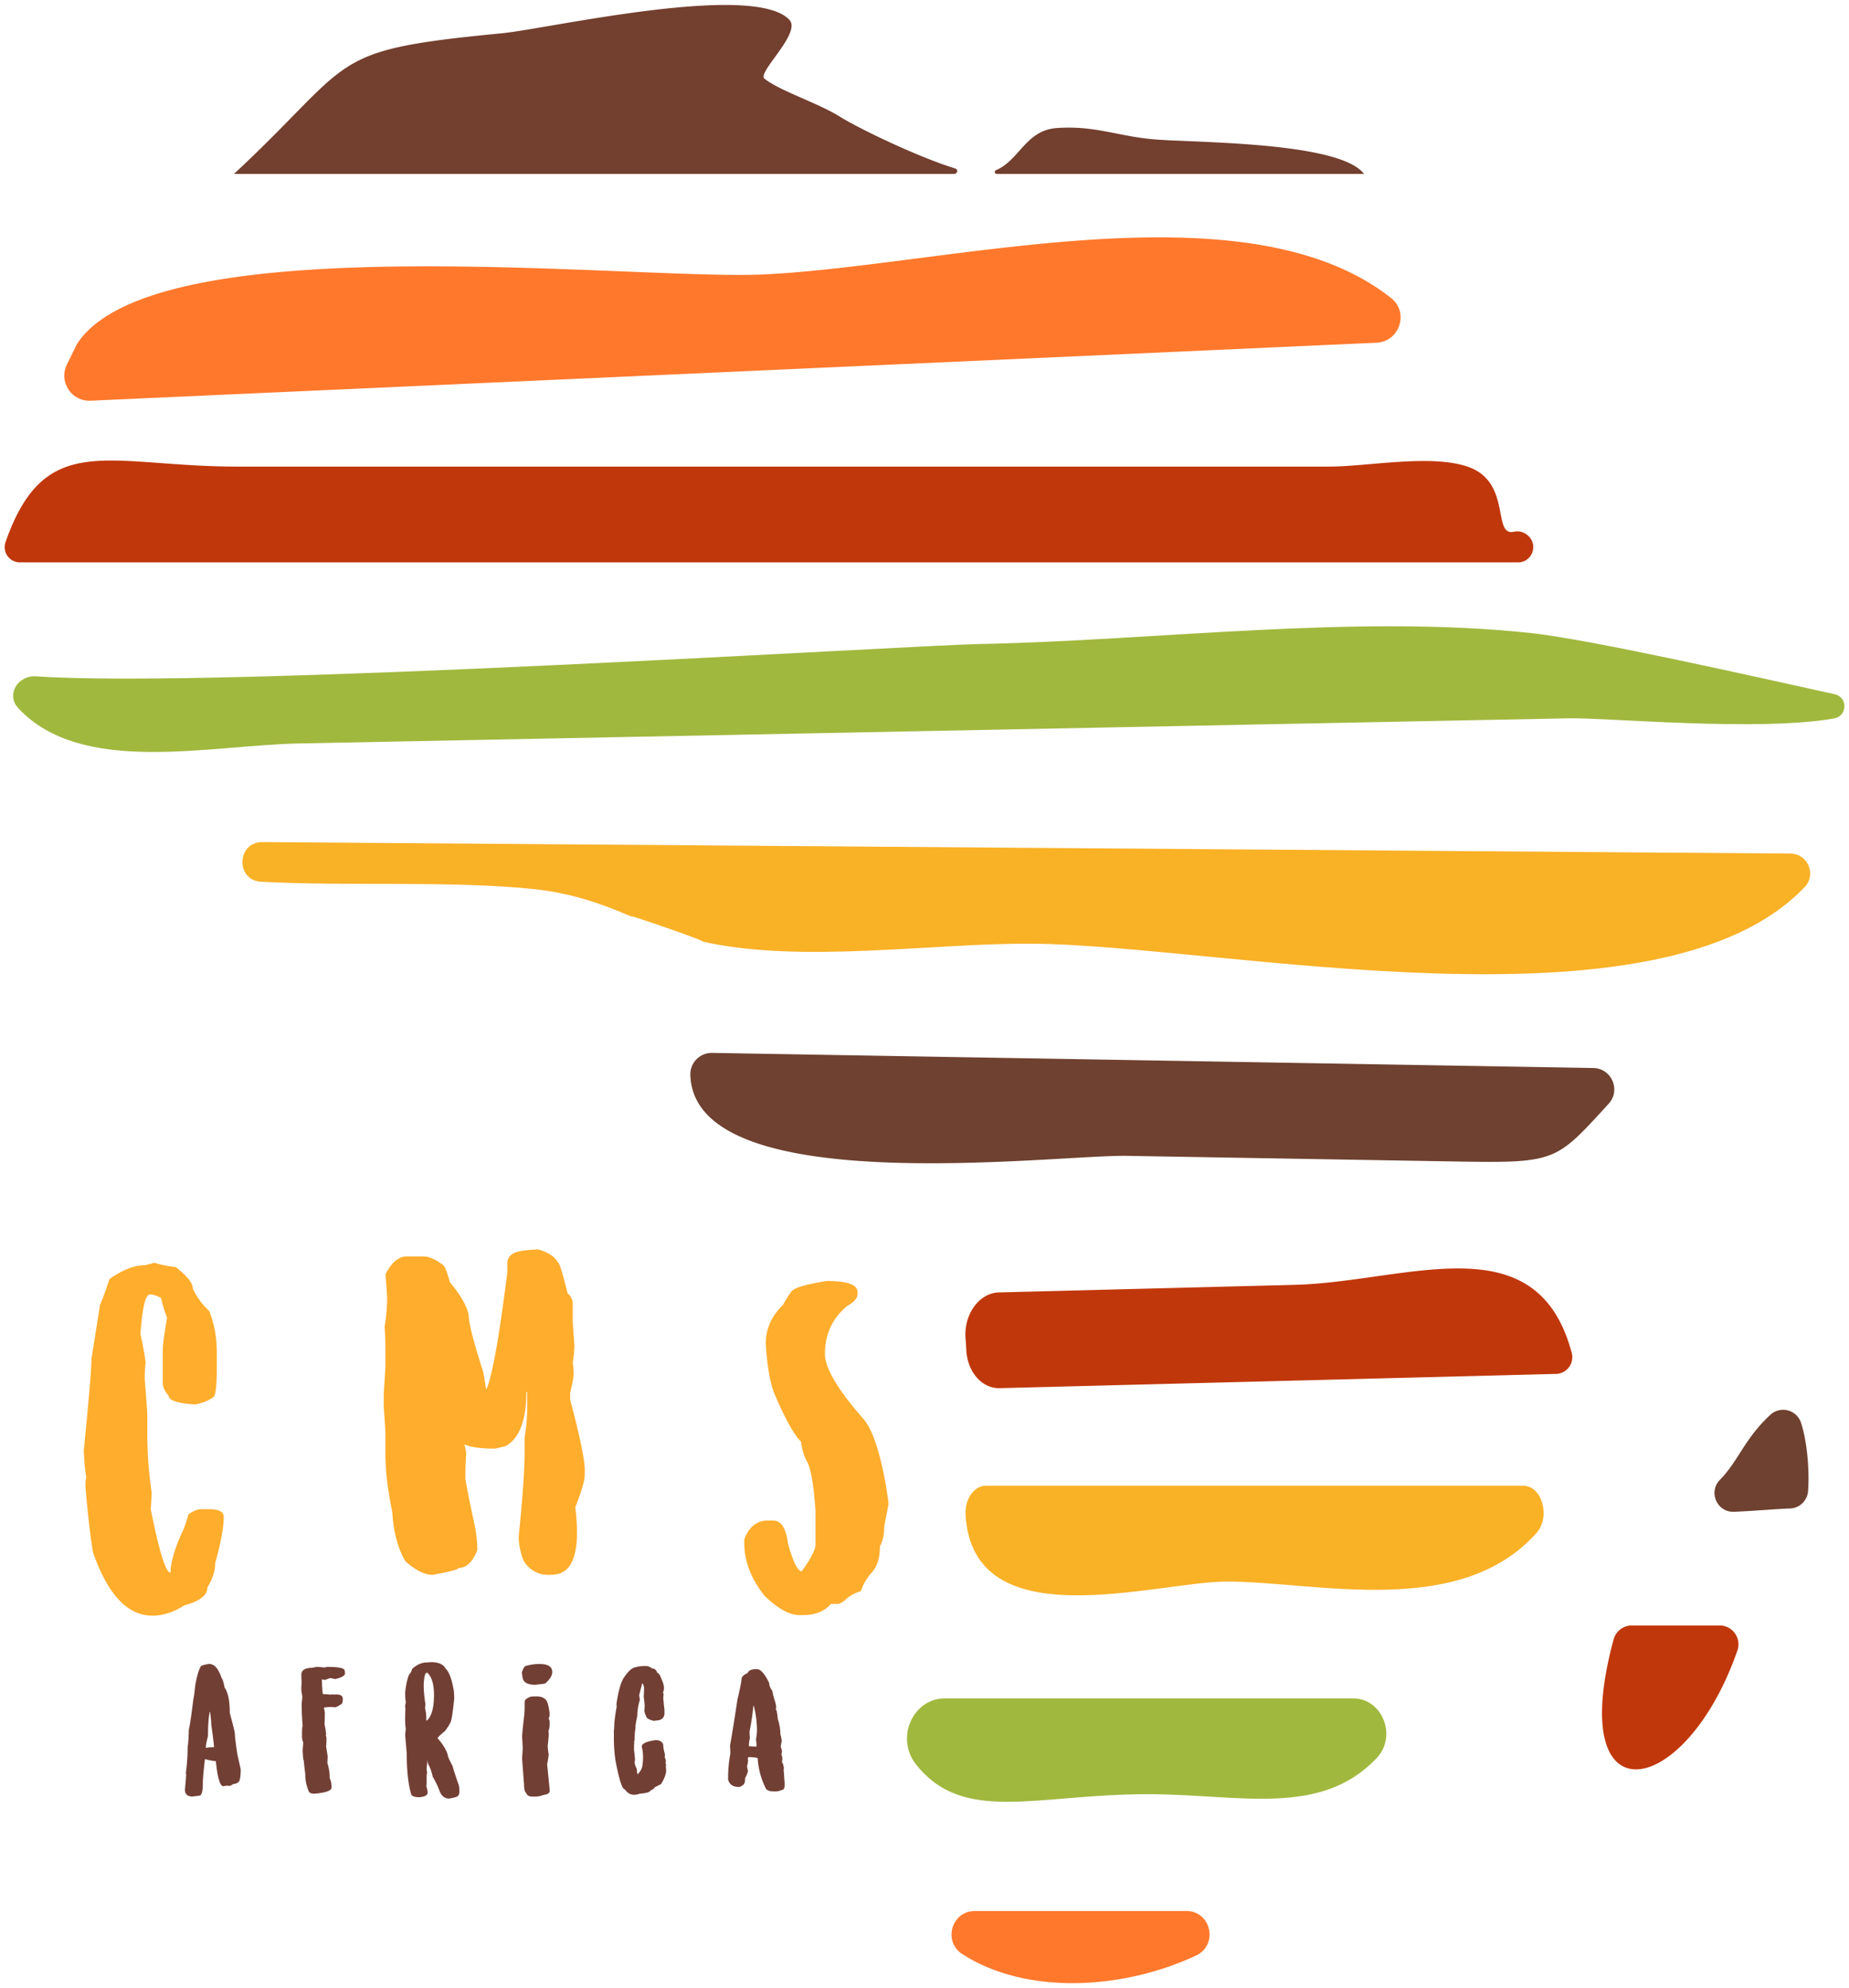 <svg id="Layer_1" data-name="Layer 1" xmlns="http://www.w3.org/2000/svg" viewBox="0 0 1860 2000"><defs><style>.cls-1{fill:#6f4130;}.cls-2{fill:#c0370b;}.cls-3{fill:#ff782c;}.cls-4{fill:#f9b126;}.cls-5{fill:#a1b83e;}.cls-6{fill:#733f2f;}.cls-7{fill:#ffad2c;}.cls-8{fill:#723f35;}</style></defs><title>CMS Africa Logo - Color</title><path class="cls-1" d="M1780.89,1423.25c-26,24-32,46.27-50.74,65.44-12,12.24-2.83,32.86,14.26,32.13,21.19-.9,41.5-2.81,56.21-3.33a18.84,18.84,0,0,0,18.18-17.34c1.49-19.39-.56-49.05-7.08-68.92A18.94,18.94,0,0,0,1780.89,1423.25Z"/><path class="cls-2" d="M1623.24,1649.1c-49.76,183.87,72.38,161.21,124.52,11.17a18.92,18.92,0,0,0-17.91-25.08h-88.36A18.9,18.9,0,0,0,1623.24,1649.1Z"/><path class="cls-3" d="M76.66,347.63l-9.37,19.1A25.26,25.26,0,0,0,91.11,403.1l1293.56-58.34c23.26-1.05,33-30.5,14.71-44.93-147.47-116.47-448.57-32-632.33-23.71C637.14,282,159.67,226,78.44,344.55A24.66,24.66,0,0,0,76.66,347.63Z"/><path class="cls-2" d="M971.37,1347.4c.35,3.61.48,7.23.67,10.85,1.19,21.82,15.66,38.66,33.58,38.2l559.64-14.34a16.81,16.81,0,0,0,15.84-21.06c-35.24-132.34-165.7-71.43-278.83-68.53l-297.37,7.62C984.68,1300.66,969,1322.78,971.37,1347.4Z"/><path class="cls-4" d="M991.84,1494.59c-12,0-21.41,13.47-20.52,29.22,7.15,126.46,191.37,67.19,262.94,67.19,89.53,0,233.43,38.09,311.22-48.68,14.61-16.3,5.86-47.73-13.3-47.73Z"/><path class="cls-5" d="M36.6,680.38c-19.17-1.32-30.57,18.77-18.25,32,63.7,68.31,191,37.34,282.38,35.53l625-12.38,652-12.92c38.88-.77,191.22,13.62,267.34.11,13.41-2.39,13.87-21.43.57-24.35-77-16.93-245-55-305.36-61.51-177.07-19.08-375.93,7.44-554.42,11C911.67,649.28,218.92,693,36.6,680.38Z"/><path class="cls-5" d="M950.55,1708.5c-32.29,0-49.94,39.9-29.27,66.19,47.69,60.69,120.56,30.21,233.48,30.21,91.53,0,173,23.61,229.94-36.08,21.11-22.14,6.08-60.32-23.62-60.32Z"/><path class="cls-3" d="M968,1965.73c63.55,41.06,160.13,36.44,235,1.59,22.92-10.67,15.52-44.92-9.76-44.92H980.73C957.25,1922.4,948.3,1953,968,1965.73Z"/><path class="cls-1" d="M716.31,1059.19a21.5,21.5,0,0,0-21.85,22.13c3.66,127.12,366.37,80.19,439.11,81.44l322.62,5.53c110.11,1.89,107.26,1.74,162-57.9,12.52-13.64,3.07-35.68-15.44-36Z"/><path class="cls-6" d="M1003.07,175h369.07c-23.39-31.44-160.37-31.42-206.6-34.46-39.66-2.6-61.76-14.42-102.08-11.77-31.68,2.08-37.69,32.18-61.47,42.42a2,2,0,0,0-1.34,1.79v0A2.27,2.27,0,0,0,1003.07,175Z"/><path class="cls-6" d="M962.72,173.14c.69-1.49-.22-3.18-2-3.73-38.76-11.92-98.52-41.16-115.06-51.59C822.87,103.48,784.7,91.63,769,79.13c-7.67-6.09,37.6-46,25.07-59.21-36.4-38.5-243.37,9.15-289.48,13.59C326.05,50.73,359.7,59.08,235.33,175H959.42a3.56,3.56,0,0,0,3.28-1.85Z"/><path class="cls-2" d="M1537.31,539a15.86,15.86,0,0,0-14.54-4.05c-22,4.69-1.59-50.35-46.54-65.56-37.45-12.67-100.68,0-139.59,0H239c-130.23,0-193.49-38-233.42,75.89A15.37,15.37,0,0,0,20,565.75H1527c13.68,0,20.55-16.56,10.87-26.21Z"/><path class="cls-4" d="M264,847.1c-25.88-.19-27.26,38.5-1.42,39.89,90.53,4.85,192.89-1.43,276.43,7.64,34.11,3.7,65.58,13.92,97.09,27.88-15.69-7,85.56,28.14,68.88,24.31,100.47,23.06,231.28,1.74,333.84,2.51,189.43,1.43,629.9,97.31,776.67-57.05,12-12.61,3-33.49-14.43-33.62Z"/><path class="cls-7" d="M176.66,1274.62c11.45,8.85,17.28,16,17.28,21.6a69.6,69.6,0,0,0,16.42,22.46c5.18,12.74,7.77,26.78,7.77,42.33v13.82c0,20.73-1.51,31.1-4.32,31.1-4.32,3.24-10.15,5.4-17.28,6.91-17.92-1.08-26.78-4.1-26.78-8.64-4.1-4.53-6-8.85-6-13v-32.83c0-5.62,1.51-16.63,4.32-32.83a127.6,127.6,0,0,1-6.05-19.87c-4.54-2.38-8-3.46-10.37-3.46h-.86c-4.54,0-7.56,13.18-9.5,39.74q3.56,16.2,5.18,28.51a129.42,129.42,0,0,0-.87,15.55v1.73q2.59,32.07,2.6,36.28v16.42a399.63,399.63,0,0,0,4.32,60.47c0,3-.22,8.85-.87,17.28,8.42,42.54,15.12,63.92,19.87,63.92.22-10.8,4.32-24.62,12.1-41.46,1.51-2.81,3.45-8.64,6-17.28q7.45-5.19,13-5.18h7.78c9.71,0,14.68,2.59,14.68,7.77,0,10.15-2.81,25.7-8.64,46.65,0,7.78-2.59,15.77-7.77,24.19q0,12-23.33,18.14c-10.58,6.91-21.38,10.37-32,10.37-24.84,0-44.71-20.95-59.61-63.07-2.37-12.74-5-34.77-7.77-66.52v-2.59a24.21,24.21,0,0,1,.86-6.91c-1.08-5.61-1.94-14.47-2.59-26.78,5.18-51.62,7.77-82.5,7.77-92.43l8.64-54.43c2.16-4.75,5.4-13.39,9.51-25.92,13.17-9.28,25-13.82,35.41-13.82,6.27-1.51,9.51-2.37,9.51-2.59A115.24,115.24,0,0,0,176.66,1274.62Z"/><path class="cls-7" d="M562.33,1271.65c1.3,1.51,4.11,11.23,8.64,29.37a13.93,13.93,0,0,1,5.19,11.23v16.42c0,3.24.64,11.66,1.72,25a145.44,145.44,0,0,1-1.72,17.27,70.17,70.17,0,0,1,.86,12.1c0,2.16-1.08,8.21-3.46,18.14v6.91c9.72,36.72,14.69,60.26,14.69,70.84v4.32c0,6-3.24,17.06-9.5,32.83a247.25,247.25,0,0,1,1.72,25c0,24.84-6.26,38.88-19,42.33a58.62,58.62,0,0,1-9.5.86c-10.59,0-19-4.53-25.06-13.82a68.57,68.57,0,0,1-5.18-24.19c4.1-40.17,6-68.67,6-85.52v-14.69a184.43,184.43,0,0,0,2.59-27.64v-18.14h-.86q0,42.77-20.74,54.42l-10.36,2.59c-15.12,0-25.49-1.51-31.1-4.32l1.72,8.64c-.64,10.15-.86,18.58-.86,25.06,0,2.8,3.24,19,9.5,48.37a136,136,0,0,1,2.59,24.19c-4.75,12.1-11,18.14-19,18.14,0,1.52-8.64,3.67-25.92,6.91-8,0-17.28-4.53-27.64-13.82q-11.34-19.75-13-49.24c-4.54-22-6.91-41.25-6.91-57.88V1441c-1.08-17.06-1.73-26.13-1.73-27.64V1402.1c1.08-17.07,1.73-26.14,1.73-27.65V1358.9c0-7.34-.22-15.33-.86-24.19a185.77,185.77,0,0,0,2.59-27.64c0-4.11-.65-12.31-1.73-25,6.05-12.1,13.17-18.15,21.6-18.15h16.41c5.61,0,12.31,2.81,19.87,8.64,1.73.87,4.1,6.7,6.91,17.28,11.23,13.39,17.49,24.62,19,33.69,0,7.78,5,26.78,14.68,57,1.08,5.83,1.95,11.44,2.59,16.41h.87q8.75-21.71,20.73-117.49v-8.64c0-7.77,6.26-12.09,19-13a92.3,92.3,0,0,1,12.09-.87C552,1259.77,558.88,1264.74,562.33,1271.65Z"/><path class="cls-7" d="M862.69,1299.89v1.72c0,4.11-3.45,8.21-10.37,12.1-14.9,12.31-22.46,28.29-22.46,48.38,0,14.25,13.18,36.5,39.74,66.51,8.64,11.24,15.77,33.05,21.6,65.66l2.59,17.28v1.73l-4.32,22.46c0,8-1.51,14.47-4.32,19.87,0,12.52-3.24,21.81-9.5,27.64-5,6.48-8.21,12.31-9.5,17.28-7.35,2.37-12.75,5.61-16.42,9.5-3,2.38-5.61,3.46-7.77,3.46h-6.05c-6.69,7.55-15.76,11.23-27.64,11.23H804c-9.72,0-21.17-6.27-34.56-19-13.82-17.06-20.73-35-20.73-53.56v-3.46c4.75-12.74,12.53-19,23.32-19h6c7.78,0,12.74,7.77,14.69,23.32,5.18,18.36,9.72,27.65,13.82,27.65,9.29-13,13.82-21.81,13.82-26.78v-33.69c-1.73-26.14-4.53-42.77-8.64-50.11-2.81-4.75-4.75-11.45-6-19.87-7.13-7.12-16-23.11-26.79-48.38-4.1-10.15-7.12-27-8.63-50.1,0-14.9,5.83-27.86,17.27-38.88a121.79,121.79,0,0,1,8.64-13.82c3.24-3.67,14.9-7.12,35.42-10.36C852.32,1288.66,862.69,1292.33,862.69,1299.89Z"/><path class="cls-8" d="M222.91,1688c1,1,2,4.27,3.07,9.76,3.47,4.77,5.17,13.33,5.17,25.52,3.47,12.51,5.16,19.61,5.16,21.15,0,2.74.81,9.61,2.51,20.59l3.31,14.69v.32c0,6.54-.65,10.58-1.86,12.27-1.13,1.38-3.07,2.18-5.73,2.43-1.62,1.21-2.91,1.85-4,1.85l-2.74-.32a16.39,16.39,0,0,1-3.07.65c-3.39,0-5.9-8.4-7.59-25.19a69.53,69.53,0,0,1-11-2.1c-1.37,11.87-2.1,20-2.1,24.54,0,8.16-1.21,12.27-3.71,12.27-3.72.41-5.74.65-6.06.89V1807c-.24,0-.32.08-.32.32-5.25,0-7.91-2.34-7.91-7,.8-8.8,1.21-13.89,1.21-15.34a1.87,1.87,0,0,0-.33-1,204.5,204.5,0,0,0,1.86-27.61c.41,0,.81-5.49,1.21-16.55q1.45-5.58,4.6-31c.49-1.45,1-5.81,1.78-13.16q2.55-14.52,5.81-19.61c1.46-.89,4.2-1.62,8.24-2.18C215.65,1673.91,219.76,1678.59,222.91,1688ZM211,1722.1c-1.21,5.49-1.77,13.57-1.77,24.23-1.46,5.73-2.18,9.68-2.18,11.94h.32a29.06,29.06,0,0,1,5.49-.64h2.42v-.24c0-1.62-.89-9.13-2.74-22.45q0-3.27-1.21-12.84Z"/><path class="cls-8" d="M326.73,1677.5a9.19,9.19,0,0,1,2.59-.65q17.43,0,17.43,3.88a13.14,13.14,0,0,1,.33,2.58c0,2.34-3.31,4.28-10,5.81a30.78,30.78,0,0,0-5.17-1l-5.17,1.93a11.19,11.19,0,0,0-2.9-.64v1.29c.24,9,.64,13.48,1.29,13.56,4.28.08,6.46.25,6.46.65l.64-.32h6.46c4.12,0,6.14,1.53,6.14,4.52q0,5.8-2.91,5.81c-.32.73-1.86,1.53-4.52,2.58l-4.52-.32a56.08,56.08,0,0,0-7.11.65,39.23,39.23,0,0,1,1,5.16c0,2.1-.08,6-.32,11.63a67.4,67.4,0,0,1,1.61,10l-.32,1.29a5.91,5.91,0,0,1,.65,2.59v2.26a47.06,47.06,0,0,1-.33,5.81c0,.4.57,4,1.62,10.66a63.31,63.31,0,0,0-.32,6.46,45.26,45.26,0,0,1,2.26,14.85,23.17,23.17,0,0,1,1.93,8.72v1c0,3-5.57,5.09-16.79,6.13h-.32c-3.15,0-5.09-.72-5.82-2.25a44.82,44.82,0,0,1-3.55-17.77c-.08-.08-.64-4.76-1.61-13.88q-.62,0-1-9.69c0-1,.24-3.63.64-7.75a15.72,15.72,0,0,1-1.29-5.82v-3.87c0-3.88.25-6.38.65-7.43-.65-7.1-1-14.45-1-22,.4-3.79.65-6.21.65-7.1l-1-6.46c0-2,.08-4.77.32-8.4-.24-2.82-.32-5.25-.32-7.1,0-4.77,3.79-7.11,11.3-7.11,0-.16,1.61-.48,4.84-1Z"/><path class="cls-8" d="M448.23,1678.47c3.8,3.71,6.54,11.46,8.4,23.25.24,3.79.32,6.06.32,6.78-1.69,16.79-3.23,25.19-4.52,25.19q0,1.21-4.84,7.75a60.1,60.1,0,0,0-7.11,6.46l-.32.65c5.57,6.37,9,12.11,10.33,17.11,0,1.38,1.62,5.09,4.85,11,0,.81,2,7.19,6.13,19.06a23.4,23.4,0,0,1,.65,5.49v1c0,3-1.05,4.76-3.23,5.48a47.74,47.74,0,0,1-7.11,1.62c-4.76,0-8.07-2.91-10-8.72a87.54,87.54,0,0,0-6.46-13.24c-1.21-5.25-2.58-9.2-4.19-12a9.8,9.8,0,0,1-1-3.23h-.33c0,.89-.24,3.15-.64,6.78.08,2.59.32,3.88.64,3.88a14.54,14.54,0,0,0-.64,5.17v6.13a15.13,15.13,0,0,1-.32,2.91,18.17,18.17,0,0,1,1.29,6.46c0,2.42-2.67,4-8.08,4.52-4.84,0-7.67-1-8.39-2.91-3-10.09-4.52-23.82-4.52-41.34L407.54,1745l.65-5.81a58.84,58.84,0,0,1-.65-8.4v-2.9c0-2.75.08-5.73.32-9a9.57,9.57,0,0,1-.32-2.59l.65-3.87a75.27,75.27,0,0,1-.65-10c1.13-9.37,2.67-15.59,4.52-18.74.65,0,1.54-1.61,2.59-4.84,4.76-4.28,9.6-6.46,14.53-6.46.08,0,1.53-.08,4.2-.32C440.89,1672,445.89,1674.19,448.23,1678.47Zm-22,18.08a125.79,125.79,0,0,0,1.62,17.12v1.61a14.5,14.5,0,0,1-.33,2.91,40.39,40.39,0,0,1,1.3,11.63l.32,1.29c4.92-4.28,7.43-12.92,7.43-25.84,0-11.06-2.26-18.57-6.79-22.6h-.32c-1.86,0-2.91,4.11-3.23,12.27Zm3.23,74.6v.65h.32v-.65Z"/><path class="cls-8" d="M555.52,1682c0,3.47-2.26,7.27-6.78,11.3,0,.41-3.55.89-10.74,1.54-7.26-.16-11.3-2.34-12.19-6.62l-.89-5.57a17.84,17.84,0,0,1,3.15-6.46,47.88,47.88,0,0,1,14.86-2.26C551.33,1674,555.52,1676.61,555.52,1682Zm-15.82,24.54c6.7,0,10.58,2.83,11.63,8.4a49.77,49.77,0,0,1,1.61,10.33,14.52,14.52,0,0,1-1,3.56,7.83,7.83,0,0,1,1,4.19v1.62a18.32,18.32,0,0,1-1.29,6.78l.32,1.62V1745c0,1.54-.32,5.25-1,11.31a61.6,61.6,0,0,0,1,8.72c-.81,6.21-1.37,9.36-1.61,9.36l2.58,25.84v1.61c0,2-2.18,3.31-6.46,3.88a21.08,21.08,0,0,1-9,1.61h-1.62c-3.63,0-5.73-1.21-6.45-3.55-1.54-1-2.27-4-2.27-8.72l-1.93-25.51c0-1.46.24-5,.64-10.66l-.64-12.27c.4-5.89,1.21-13.32,2.26-22.28.24-3,.32-6.22.32-9.69v-2.91q0-2.55,5.81-4.84a18.29,18.29,0,0,1,3.88-.33Z"/><path class="cls-8" d="M649.17,1676.21c.24,0,.32-.08.32-.33a10.31,10.31,0,0,1,6.46,2.59c2.5,0,4.28,1.37,5.17,4.2,1.69.64,3,2.5,3.87,5.49q2.91,6,2.91,9.68v1.3a11.69,11.69,0,0,1-1,3.55l.65,1.29c-.25,2.67-.33,4.2-.33,4.52.65,6.86,1,10.58,1.3,11.3l-.33.65a2.39,2.39,0,0,1,.33,1.29l-.33.65c0,.24.08.32.33.32,0,5.41-3,8.07-9,8.07a3.5,3.5,0,0,1-1.93.33c-5.17-1.21-7.76-3-7.76-5.17a11.08,11.08,0,0,1-1.61-6.14,1.91,1.91,0,0,0,.32-1c0-.25-.08-.33-.32-.33l.32-1.61v-.33a75.83,75.83,0,0,0-1-9.36c.25-3.8.33-6.94.33-9.37-.41-2.82-1-4.19-1.94-4.19L643,1705.27l.65,4.85a56.27,56.27,0,0,0-2.58,16.14,100.81,100.81,0,0,0-1.94,11.31h.32a53.11,53.11,0,0,0-1,10.33h-.32c0,.24.08.32.32.32a36.67,36.67,0,0,1-.64,4.85c0,.24.08.32.32.32l-.32,1.62v2.9a23.94,23.94,0,0,0,.64,6.78h-.32c.24,0,.4,1.7.64,5.17-.24,2.18-.32,3.47-.32,3.88,0,.72.73,2.74,2.26,6.13,0,3.23.33,4.84,1,4.84,3-3.47,4.52-6.53,4.52-9a45.32,45.32,0,0,0,.65-8.39,40.59,40.59,0,0,0-1.29-10v-.32c0-3,4.52-5.08,13.56-6.46h1.94l.64.33v-.33c3.64,1,5.49,2.91,5.49,5.49a33.54,33.54,0,0,0,1.62,8.4v1.94a2.38,2.38,0,0,1-.32,1.29,9.59,9.59,0,0,1,1.29,3.55v.32l-.33,1.94.65,1.62-.32,1.29.32,4.52c0,3.63-1.7,8.23-5.17,13.89l-6.46,3.23c0,.88-1.37,1.93-4.19,3.23-.41,1.53-4.12,2.66-11.31,3.22,0,.25-1.29.57-3.87,1h-1.62c-3.47,0-6.46-1.85-9-5.49-2.58,0-5.73-9.68-9.36-29.06a147.1,147.1,0,0,1-1.62-22.61v-7.42l.32-2.27h-.32a1.91,1.91,0,0,0,.32-1c0-5,.89-12.11,2.59-21.32a2.39,2.39,0,0,1-.33-1.29c0-.24.09-.32.33-.32,0-.25-.08-.33-.33-.33,1.78-12.35,4.12-21.07,7.11-26.15q5.92-9,10.66-10.66a40.06,40.06,0,0,1,10.65-1.62Z"/><path class="cls-8" d="M761.47,1679.11c3.63,0,7.75,4.61,12.27,13.89,0,2.18,1,4.92,3.23,8.07a75.7,75.7,0,0,0,2.26,9.37,26.36,26.36,0,0,1,1.61,7.1,4.24,4.24,0,0,1-.64,1.94c.88,0,1.61,3.31,2.26,10a48.11,48.11,0,0,1,2.58,15.18,29.48,29.48,0,0,1,1.29,6.78l-1,5.82a17.39,17.39,0,0,1,1.3,4.52A24.17,24.17,0,0,1,786,1765a10.71,10.71,0,0,1,1,4.19c-.24,2.18-.32,3.48-.32,3.88.64,0,1.29,1.94,1.93,5.81l-.32.65v.32c.65,8.8,1,13.48,1,14.21v1.61c0,3.24-.89,4.85-2.58,4.85a15.57,15.57,0,0,1-7.43,1.61c-5.09,0-8.16-1-9-3.22a77.57,77.57,0,0,1-8.08-30c-.24-.65-2.58-1.05-7.1-1.29h-1.94c-.24,0-.57.4-1,1.29l.32.65v1.93a21.5,21.5,0,0,1-1,5.17c.49,3.23.81,4.85,1,4.85a28.66,28.66,0,0,1-2.9,7.1c0,4-.73,6.38-2.26,7.1-1.7,1.3-3,1.94-3.88,1.94-6,0-9.69-2.5-11-7.42v-3.88a139.91,139.91,0,0,1,2.26-22.28c0-1.21-.08-4-.32-8.08,1.69-9.36,4.2-24.78,7.43-46.18,2.82-11.87,4.2-19.13,4.2-21.63.88-2.18,3-3.88,6.13-5.17.73-2.59,3.8-3.88,9-3.88Zm-3.56,36.82c-1,9.53-2.34,18.16-3.87,25.83v.65a48.91,48.91,0,0,0,.32,5.81,44.44,44.44,0,0,0-1,8.4,46.25,46.25,0,0,0,4.85.32h2.9v-.32c0-1-.24-3.47-.64-7.11a47.34,47.34,0,0,0,1-8.39v-1.62a99.35,99.35,0,0,0-3.23-23.57Z"/></svg>